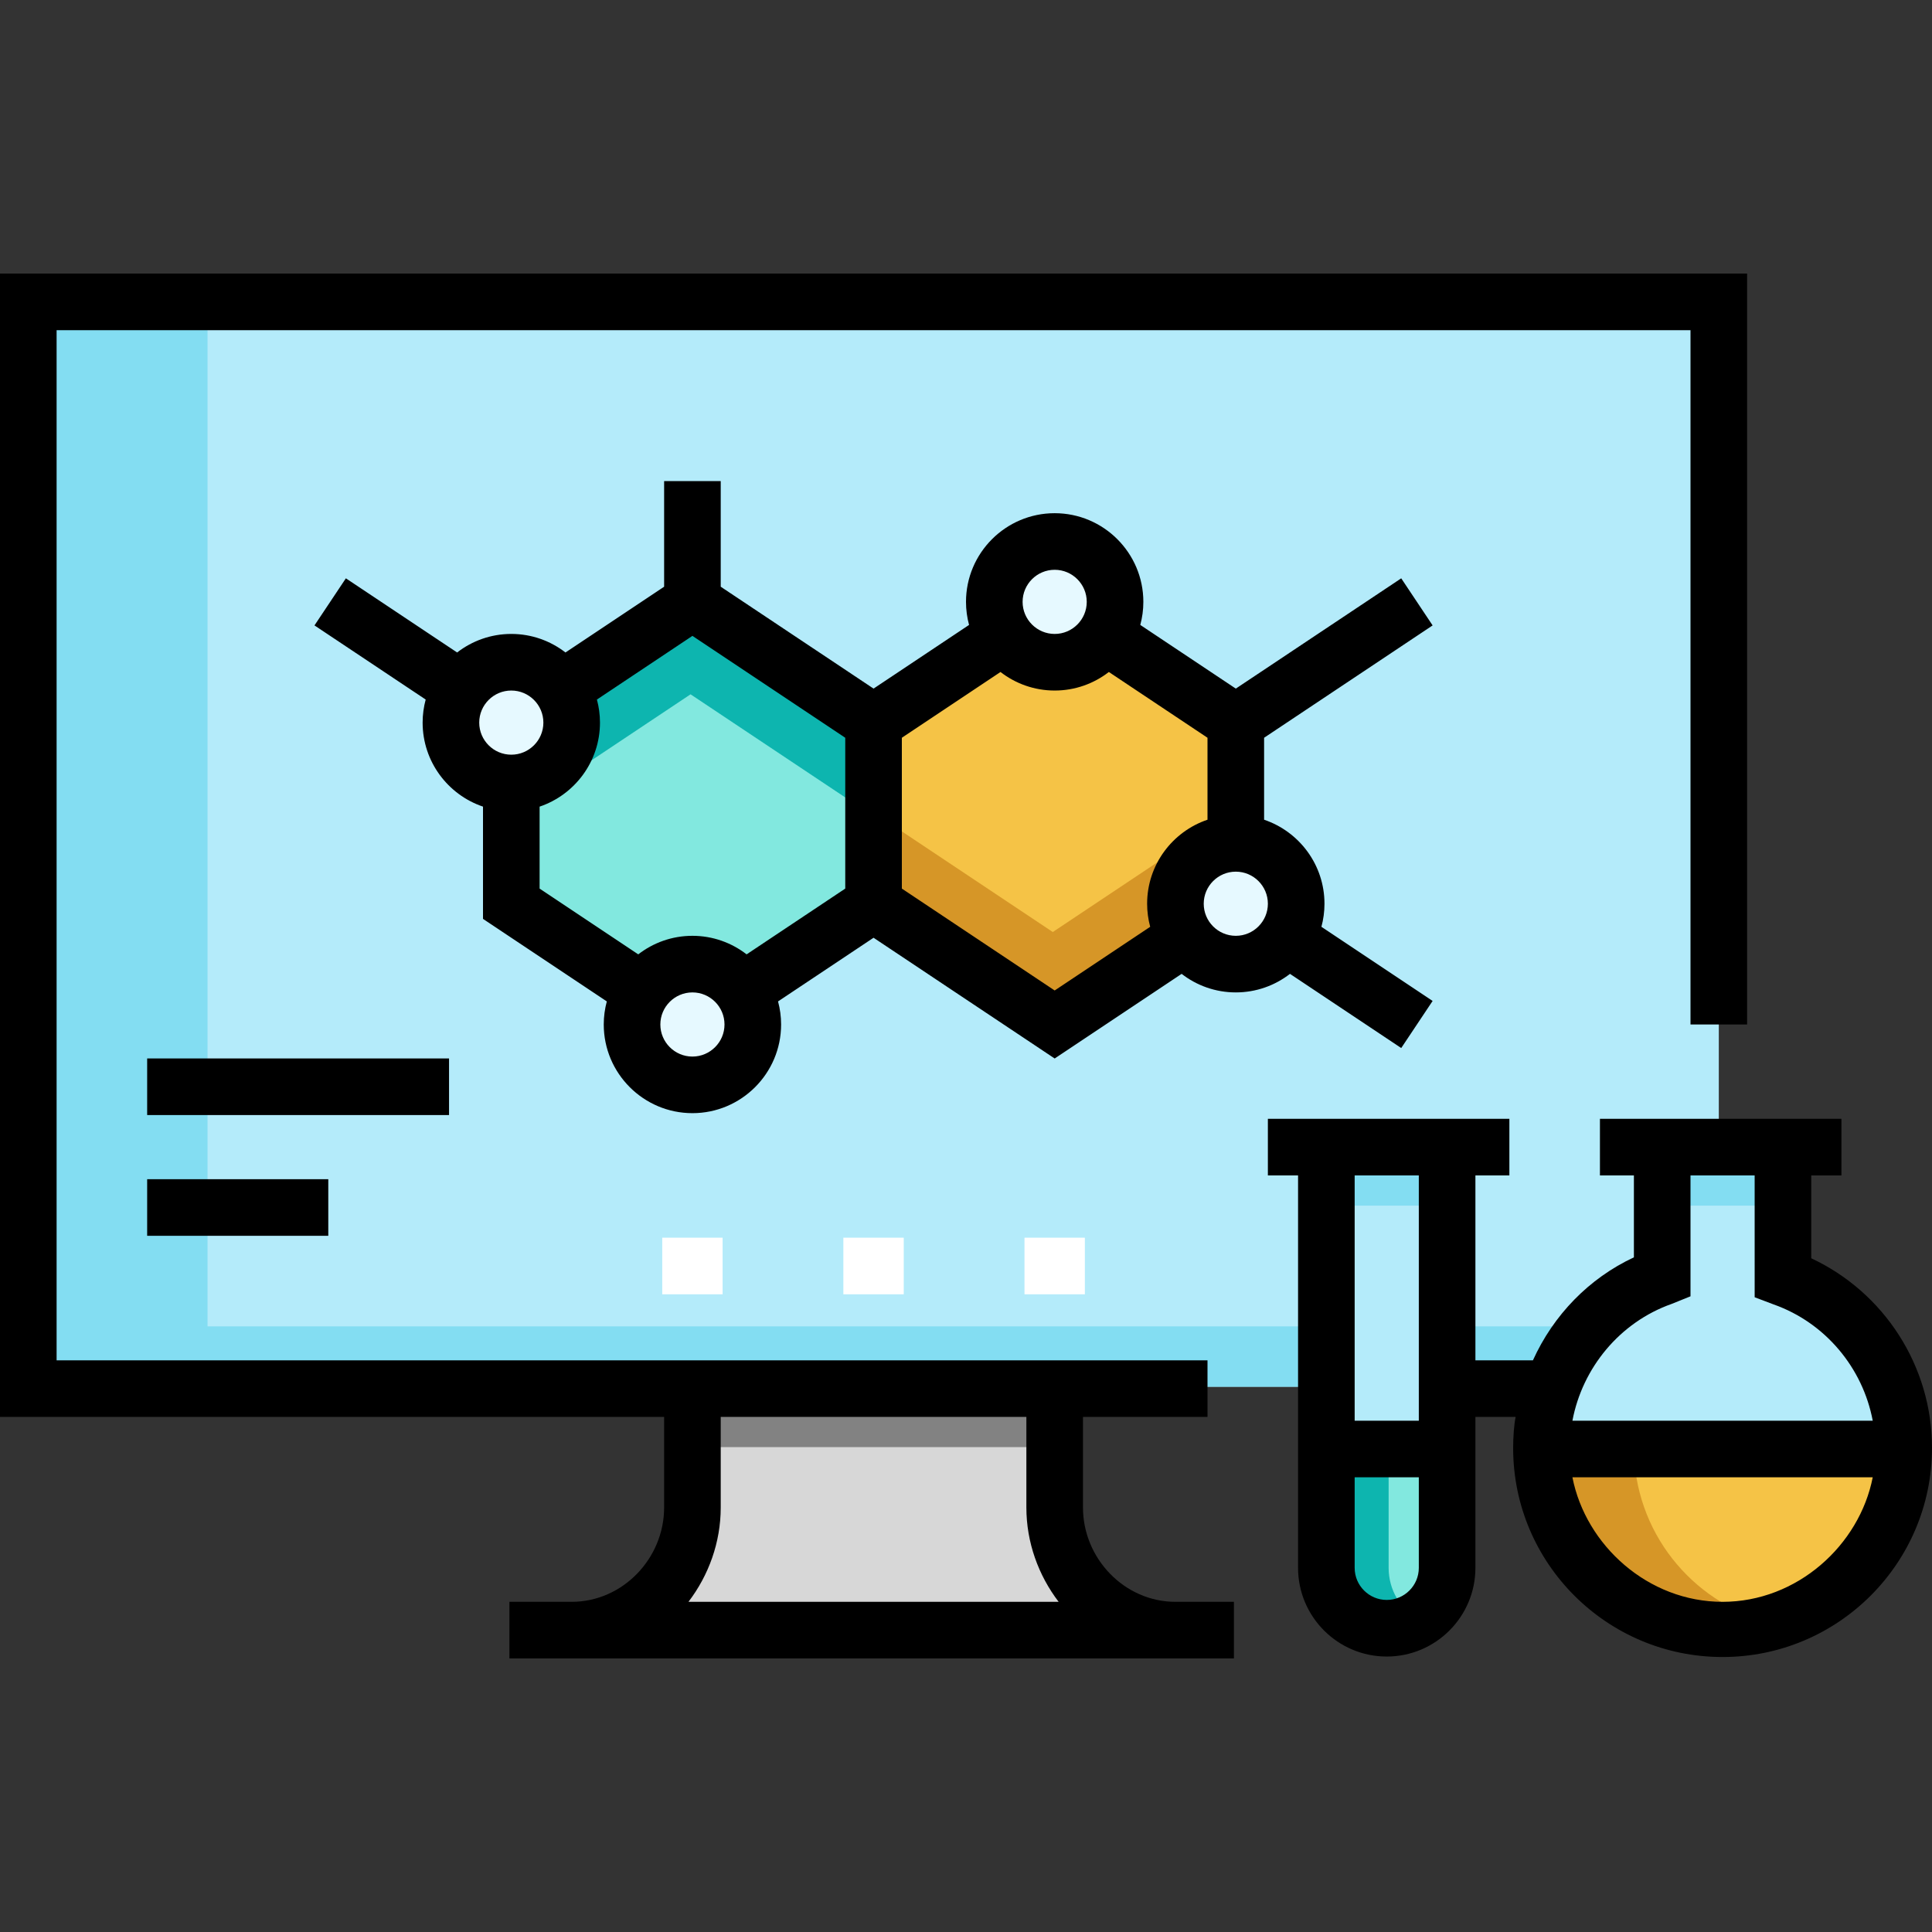 <?xml version="1.0" encoding="iso-8859-1"?>
<!-- Generator: Adobe Illustrator 19.0.0, SVG Export Plug-In . SVG Version: 6.00 Build 0)  -->
<svg version="1.1" id="Capa_1" xmlns="http://www.w3.org/2000/svg" xmlns:xlink="http://www.w3.org/1999/xlink" x="0px" y="0px"
	 viewBox="0 0 512 512" style="enable-background:new 0 0 512 512;" xml:space="preserve">
<rect x="0" y="0" width="512" height="512" fill="#333333" stroke="none"/>
<path style="fill:#D7D7D7;" d="M279.5,367.5v32c0,17.673,14.327,32,32,32l0,0h-160l0,0c17.673,0,32-14.327,32-32v-32"/>
<rect x="183.5" y="367.5" style="fill:#828282;" width="96" height="16"/>
<rect x="7.5" y="79.5" style="fill:#B4EBFA;" width="448" height="288"/>
<g>
	<rect x="7.5" y="351.5" style="fill:#83DDF2;" width="448" height="16"/>
	<rect x="7" y="79.5" style="fill:#83DDF2;" width="48" height="288"/>
</g>
<g>
	<rect x="175.5" y="328" style="fill:#FFFFFF;" width="16" height="15"/>
	<rect x="223.5" y="328" style="fill:#FFFFFF;" width="16" height="15"/>
	<rect x="271.5" y="328" style="fill:#FFFFFF;" width="16" height="15"/>
</g>
<path style="fill:#B4EBFA;" d="M368,431.5L368,431.5c-8.837,0-16-7.163-16-16v-112h32v112C384,424.337,376.837,431.5,368,431.5z"/>
<rect x="352" y="303.5" style="fill:#83DDF2;" width="32" height="16"/>
<path style="fill:#82E8DF;" d="M368,431.5L368,431.5c-8.837,0-16-7.163-16-16v-32h32v32C384,424.337,376.837,431.5,368,431.5z"/>
<path style="fill:#0DB5AF;" d="M368,415.5v-32h-16v32c0,8.836,7.163,16,16,16c2.918,0,5.645-0.793,8-2.158
	C371.222,426.574,368,421.419,368,415.5z"/>
<path style="fill:#B4EBFA;" d="M472,338.242V303.5h-32v34.742c-18,6.59-31.75,24.36-31.75,45.258c0,26.51,21.615,48,48.125,48
	s47.813-21.49,47.813-48C504.188,362.602,491,344.832,472,338.242z"/>
<rect x="440.22" y="303.5" style="fill:#83DDF2;" width="32" height="16"/>
<path style="fill:#F5C346;" d="M504.5,383.5c0,26.51-21.49,48-48,48s-48-21.49-48-48"/>
<path style="fill:#D69627;" d="M433,383.5h-24.5c0,26.51,21.49,48,48,48c4.235,0,8.339-0.554,12.25-1.583
	C448.175,424.501,433,405.775,433,383.5z"/>
<polygon style="fill:#F5C346;" points="327.5,239.5 279.5,271.5 231.5,239.5 231.5,191.5 279.5,159.5 327.5,191.5 "/>
<polygon style="fill:#D69627;" points="231,215 231,239.5 279,271.5 327,239.5 327,215 279,247 "/>
<polygon style="fill:#82E8DF;" points="231.5,239.5 183.5,271.5 135.5,239.5 135.5,191.5 183.5,159.5 231.5,191.5 "/>
<polygon style="fill:#0DB5AF;" points="183,159.5 135,191.5 135,216 183,184 231,216 231,191.5 "/>
<g>
	<circle style="fill:#E6F9FF;" cx="183.5" cy="271.5" r="16"/>
	<circle style="fill:#E6F9FF;" cx="135.5" cy="191.5" r="16"/>
	<circle style="fill:#E6F9FF;" cx="279.5" cy="159.5" r="16"/>
	<circle style="fill:#E6F9FF;" cx="327.5" cy="239.5" r="16"/>
</g>
<path d="M287,399.5v-24h33v-15H15v-273h433v184h15v-199H0v303h176v24c0,13.51-10.991,25-24.5,25H135v15h192v-15h-15.5
	C297.991,424.5,287,413.01,287,399.5z M182.449,424.5c5.346-7,8.551-15.75,8.551-25v-24h81v24c0,9.25,3.205,18,8.551,25H182.449z"/>
<rect x="39" y="312.5" width="48" height="15"/>
<rect x="39" y="280.5" width="80" height="15"/>
<path d="M480.002,333.458L480,311.5h8v-15h-64v15h9v21.707c-11.934,5.58-21.318,15.293-26.76,27.293H391v-49h9v-15h-8.5h-47H336v15
	h8v104c0,12.958,10.542,23.5,23.5,23.5s23.5-10.542,23.5-23.5v-40h10.662c-0.432,2-0.662,5.373-0.662,8.25
	c0,30.603,24.897,55.375,55.5,55.375S512,414.29,512,383.688C512,362.021,499.342,342.502,480.002,333.458z M376,415.5
	c0,4.686-3.813,8.5-8.5,8.5s-8.5-3.814-8.5-8.5v-24h17V415.5z M376,376.5h-17v-65h17V376.5z M442.999,345.553l5.001-2.018V311.5
	h17.001l0.003,32.286l5,1.893c13.746,4.859,23.647,16.821,26.29,30.821h-79.586C419.349,362.5,429.251,350.411,442.999,345.553z
	 M456.5,424.5c-19.768,0-36.264-15-39.793-33h79.585C492.764,409.5,476.268,424.5,456.5,424.5z"/>
<path d="M371.34,277.74l8.32-12.48l-29.471-19.647c0.526-1.95,0.811-3.998,0.811-6.112c0-10.336-6.71-19.128-16-22.266v-21.721
	l44.66-29.773l-8.32-12.48l-43.84,29.227l-25.311-16.874c0.526-1.95,0.811-3.998,0.811-6.112c0-12.958-10.542-23.5-23.5-23.5
	S256,146.542,256,159.5c0,2.114,0.285,4.162,0.811,6.112L231.5,182.486l-40.5-27V127.5h-15v27.986l-26.143,17.429
	c-3.974-3.077-8.954-4.915-14.357-4.915s-10.383,1.838-14.357,4.915L91.66,153.26l-8.32,12.48l29.471,19.647
	c-0.526,1.95-0.811,3.998-0.811,6.112c0,10.336,6.71,19.128,16,22.266v29.748l32.811,21.874c-0.526,1.95-0.811,3.998-0.811,6.112
	c0,12.958,10.542,23.5,23.5,23.5s23.5-10.542,23.5-23.5c0-2.114-0.285-4.162-0.811-6.112l25.311-16.874l48,32l33.643-22.429
	c3.974,3.077,8.954,4.915,14.357,4.915s10.383-1.838,14.357-4.915L371.34,277.74z M135.5,200c-4.687,0-8.5-3.814-8.5-8.5
	s3.813-8.5,8.5-8.5s8.5,3.814,8.5,8.5S140.187,200,135.5,200z M183.5,280c-4.687,0-8.5-3.814-8.5-8.5s3.813-8.5,8.5-8.5
	s8.5,3.814,8.5,8.5S188.187,280,183.5,280z M224,235.486l-26.143,17.429c-3.974-3.077-8.954-4.915-14.357-4.915
	c-5.404,0-10.383,1.838-14.357,4.915L143,235.486v-21.721c9.29-3.138,16-11.93,16-22.266c0-2.114-0.285-4.162-0.811-6.112
	l25.311-16.874l40.5,27V235.486z M279.5,151c4.687,0,8.5,3.814,8.5,8.5s-3.813,8.5-8.5,8.5s-8.5-3.814-8.5-8.5
	S274.813,151,279.5,151z M304,239.5c0,2.114,0.285,4.162,0.811,6.112L279.5,262.486l-40.5-27v-39.973l26.143-17.429
	c3.974,3.077,8.954,4.915,14.357,4.915s10.383-1.838,14.357-4.915L320,195.514v21.721C310.71,220.372,304,229.164,304,239.5z
	 M327.5,248c-4.687,0-8.5-3.814-8.5-8.5s3.813-8.5,8.5-8.5s8.5,3.814,8.5,8.5S332.187,248,327.5,248z"/>
<g>
</g>
<g>
</g>
<g>
</g>
<g>
</g>
<g>
</g>
<g>
</g>
<g>
</g>
<g>
</g>
<g>
</g>
<g>
</g>
<g>
</g>
<g>
</g>
<g>
</g>
<g>
</g>
<g>
</g>
</svg>
